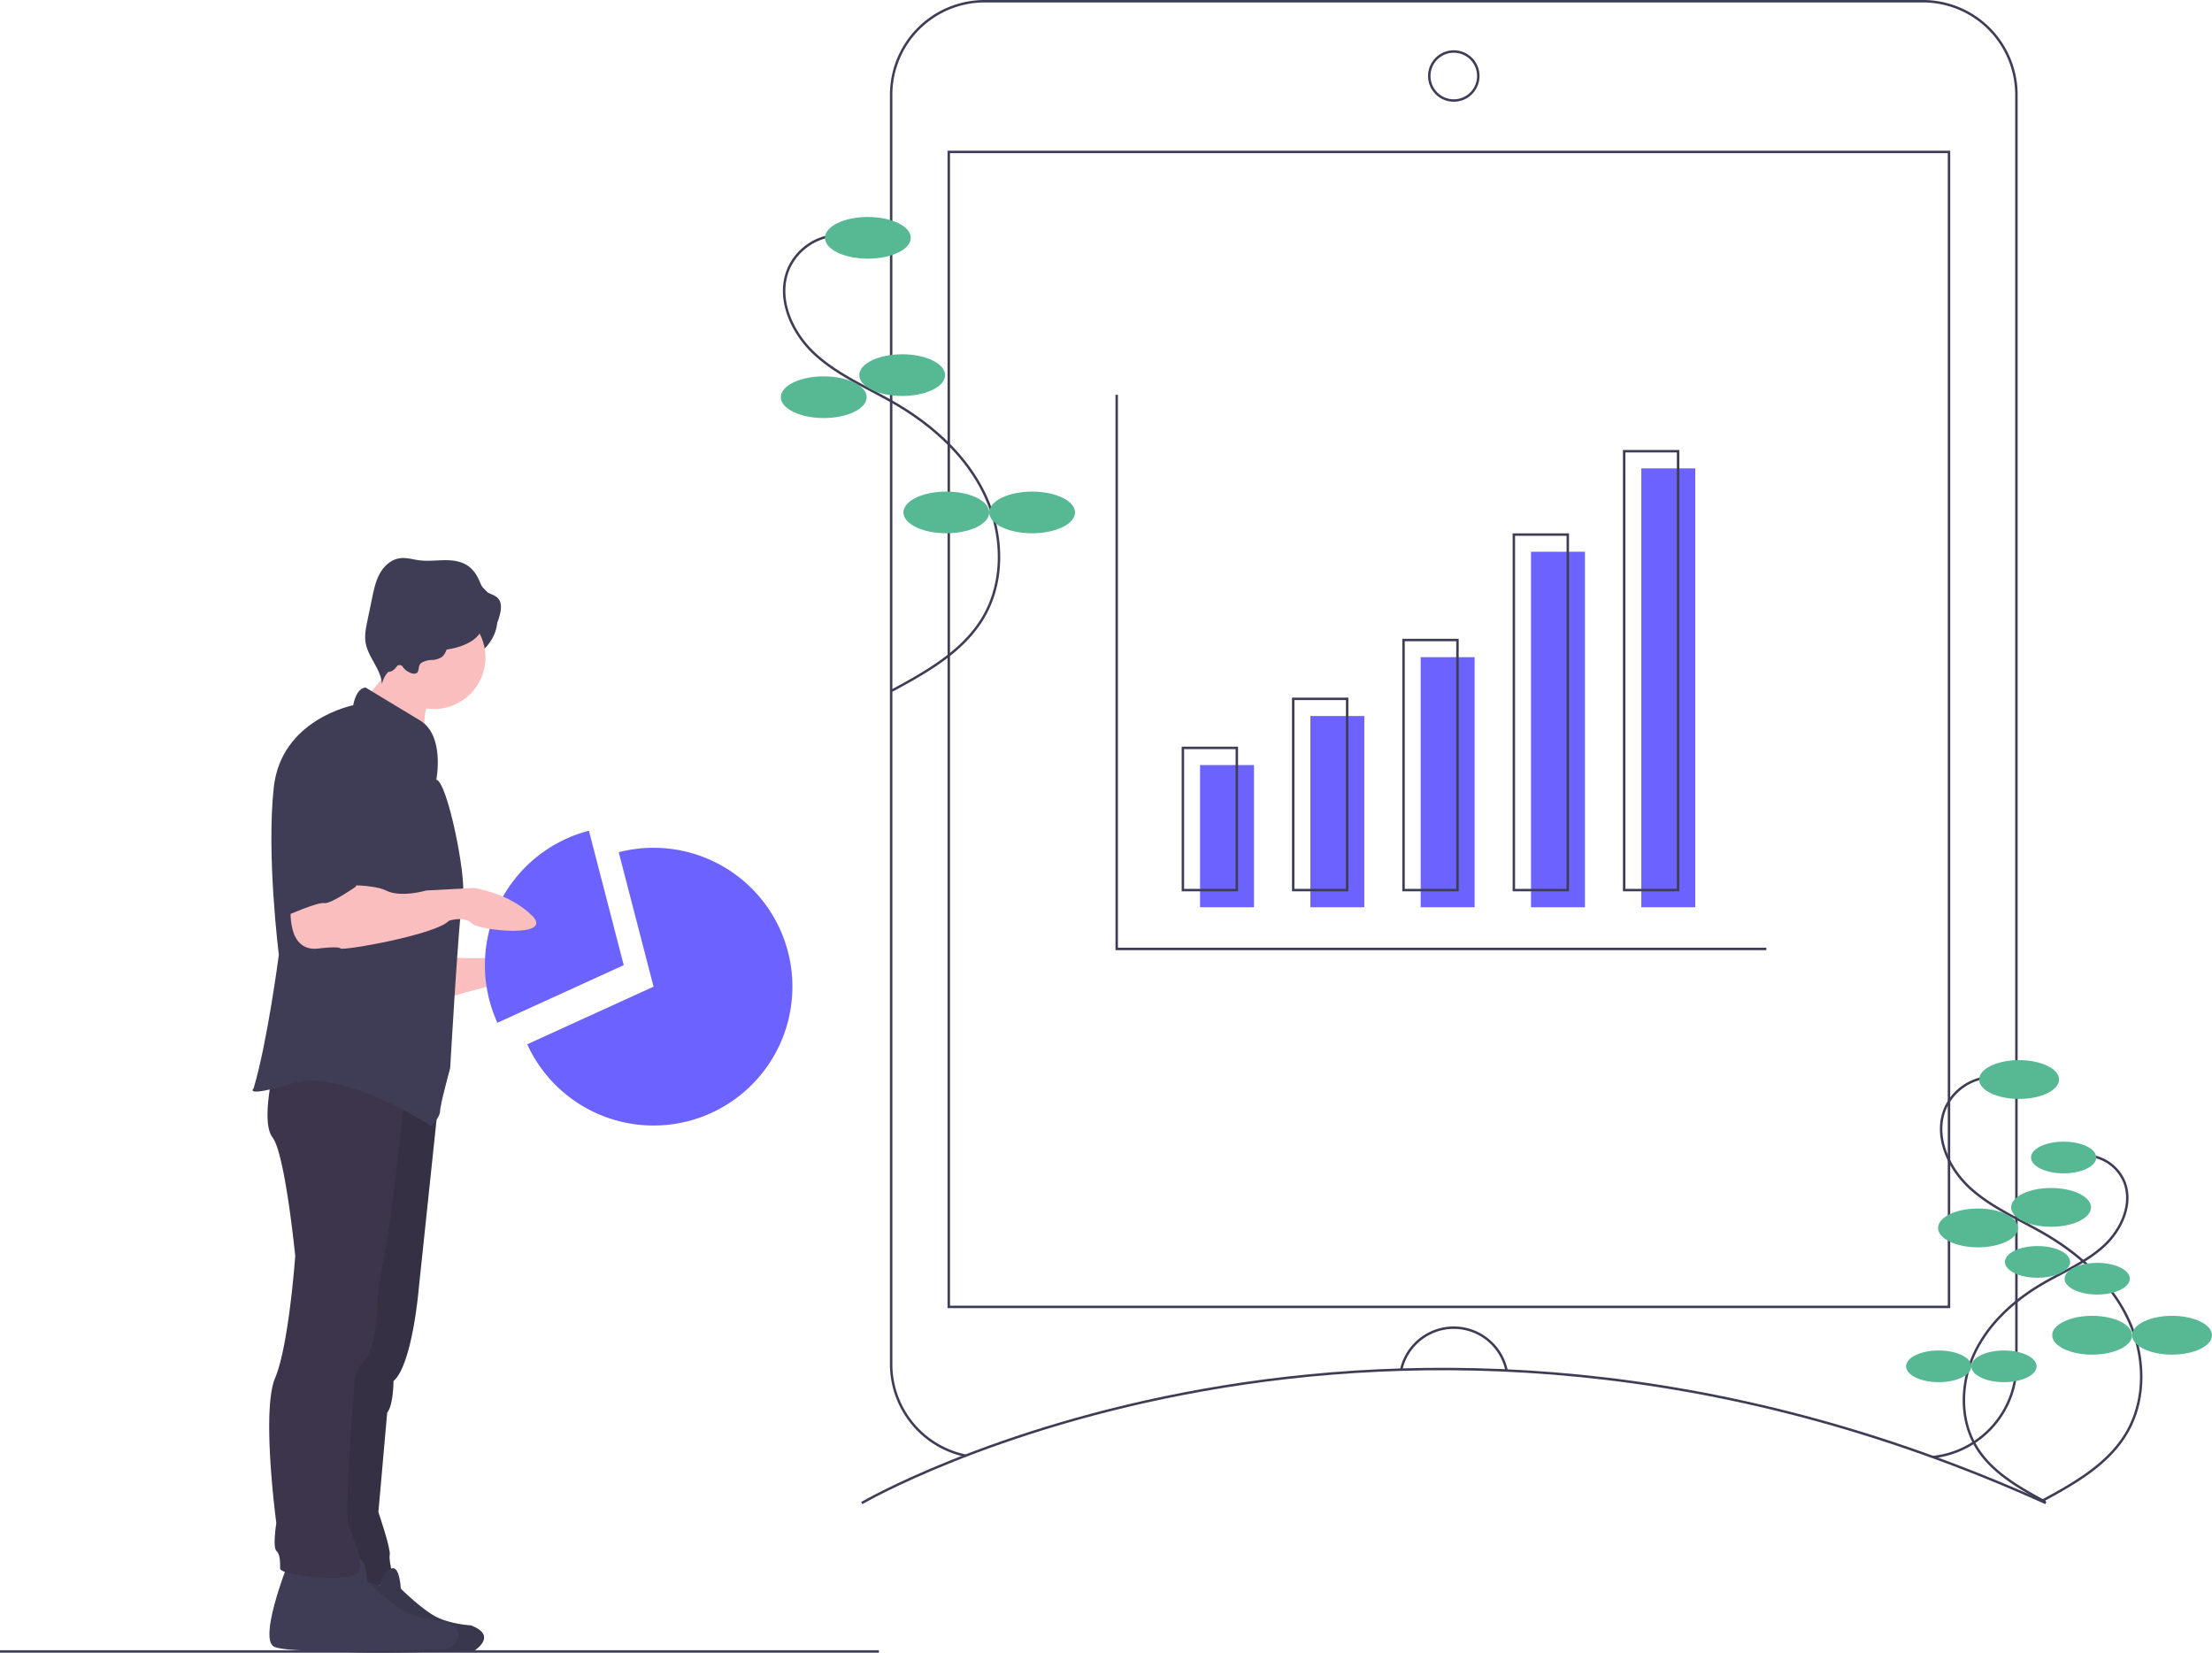 <svg xmlns="http://www.w3.org/2000/svg" id="ba354ced-3c01-45f5-bde9-1adf156d6856" width="902.289" height="674.064" data-name="Layer 1" viewBox="0 0 902.289 674.064"><title>metrics</title><path fill="#fbbebe" d="M330.435,503.164s23.127,1.542,27.238-1.542,21.585,4.111,23.127,8.223-24.668,4.625-28.78,4.625-23.641,6.167-23.641,6.167Z" transform="translate(-148.856 -112.731)"/><path fill="#6c63ff" d="M389.077,451.551a56.628,56.628,0,0,0-37.317,78.332l51.525-23.506Z" transform="translate(-148.856 -112.731)"/><path fill="#6c63ff" d="M415.444,515.149l-51.525,23.506a56.636,56.636,0,1,0,37.317-78.332Z" transform="translate(-148.856 -112.731)"/><path fill="#3c354c" d="M327.837,560.752l-8.195,77.755s-2.57,30.836-10.279,37.517c0,0,0,9.765-2.57,12.848l-3.597,40.6s5.139,14.904,4.625,17.473,2.056,10.792,1.542,11.82-24.668,0-24.668,0l5.139-82.742,15.932-115.119Z" transform="translate(-148.856 -112.731)"/><path d="M327.837,560.752l-8.195,77.755s-2.57,30.836-10.279,37.517c0,0,0,9.765-2.57,12.848l-3.597,40.6s5.139,14.904,4.625,17.473,2.056,10.792,1.542,11.82-24.668,0-24.668,0l5.139-82.742,15.932-115.119Z" opacity=".1" transform="translate(-148.856 -112.731)"/><line x2="358.509" y1="673.564" y2="673.564" fill="none" stroke="#3f3d56" stroke-miterlimit="10"/><path fill="none" stroke="#3f3d56" stroke-miterlimit="10" d="M500.365,725.763s211-123,483,0" transform="translate(-148.856 -112.731)"/><path fill="none" stroke="#3f3d56" stroke-miterlimit="10" d="M542.82,706.456a38.155,38.155,0,0,1-30.455-37.367V151.373a38.142,38.142,0,0,1,38.142-38.142H933.223a38.142,38.142,0,0,1,38.142,38.142V669.089a38.147,38.147,0,0,1-34.033,37.923" transform="translate(-148.856 -112.731)"/><rect width="408" height="471.059" x="387.009" y="61.971" fill="none" stroke="#3f3d56" stroke-miterlimit="10"/><circle cx="593.009" cy="31" r="10" fill="none" stroke="#3f3d56" stroke-miterlimit="10"/><path fill="none" stroke="#3f3d56" stroke-miterlimit="10" d="M720.408,671.349a22.006,22.006,0,0,1,42.99.356" transform="translate(-148.856 -112.731)"/><path fill="none" stroke="#3f3d56" stroke-miterlimit="10" d="M490.245,208.688a22.982,22.982,0,0,0-19.81,13.851c-4.954,11.974,1.424,26.039,10.999,34.77s21.874,13.722,33.048,20.282c15.01,8.811,28.497,21.043,36.007,36.744s8.309,35.15-.519,50.15c-8.194,13.922-23.093,22.255-37.302,29.94" transform="translate(-148.856 -112.731)"/><ellipse cx="354.009" cy="97" fill="#57b894" rx="17.5" ry="8.5"/><ellipse cx="368.009" cy="153" fill="#57b894" rx="17.5" ry="8.5"/><ellipse cx="336.009" cy="162" fill="#57b894" rx="17.5" ry="8.5"/><ellipse cx="386.009" cy="209" fill="#57b894" rx="17.5" ry="8.5"/><ellipse cx="421.009" cy="209" fill="#57b894" rx="17.5" ry="8.5"/><path fill="none" stroke="#3f3d56" stroke-miterlimit="10" d="M960.708,552.054a21.401,21.401,0,0,0-18.447,12.898c-4.613,11.15,1.326,24.247,10.242,32.378s20.369,12.778,30.774,18.887c13.977,8.205,26.536,19.595,33.529,34.216s7.737,32.731-.483,46.699c-7.63,12.964-21.504,20.724-34.736,27.88" transform="translate(-148.856 -112.731)"/><ellipse cx="823.603" cy="440.294" fill="#57b894" rx="16.296" ry="7.915"/><ellipse cx="836.64" cy="492.44" fill="#57b894" rx="16.296" ry="7.915"/><ellipse cx="806.842" cy="500.821" fill="#57b894" rx="16.296" ry="7.915"/><ellipse cx="853.401" cy="544.587" fill="#57b894" rx="16.296" ry="7.915"/><ellipse cx="885.993" cy="544.587" fill="#57b894" rx="16.296" ry="7.915"/><path fill="none" stroke="#3f3d56" stroke-miterlimit="10" d="M1000.221,584.033a17.477,17.477,0,0,1,15.065,10.533c3.767,9.106-1.083,19.802-8.364,26.442s-16.634,10.435-25.132,15.424c-11.414,6.701-21.671,16.003-27.382,27.943s-6.319,26.731.395,38.138c6.231,10.588,17.561,16.924,28.367,22.768" transform="translate(-148.856 -112.731)"/><ellipse cx="841.769" cy="472.095" fill="#57b894" rx="13.308" ry="6.464"/><ellipse cx="831.123" cy="514.681" fill="#57b894" rx="13.308" ry="6.464"/><ellipse cx="855.458" cy="521.526" fill="#57b894" rx="13.308" ry="6.464"/><ellipse cx="817.434" cy="557.268" fill="#57b894" rx="13.308" ry="6.464"/><ellipse cx="790.817" cy="557.268" fill="#57b894" rx="13.308" ry="6.464"/><polyline fill="none" stroke="#3f3d56" stroke-miterlimit="10" points="455.509 161.032 455.509 387.032 720.509 387.032"/><rect width="22" height="58" x="489.509" y="312.032" fill="#6c63ff"/><rect width="22" height="78" x="534.509" y="292.032" fill="#6c63ff"/><rect width="22" height="102" x="579.509" y="268.032" fill="#6c63ff"/><rect width="22" height="145" x="624.509" y="225.032" fill="#6c63ff"/><rect width="22" height="179" x="669.509" y="191.032" fill="#6c63ff"/><rect width="22" height="58" x="482.509" y="305.032" fill="none" stroke="#3f3d56" stroke-miterlimit="10"/><rect width="22" height="78" x="527.509" y="285.032" fill="none" stroke="#3f3d56" stroke-miterlimit="10"/><rect width="22" height="102" x="572.509" y="261.032" fill="none" stroke="#3f3d56" stroke-miterlimit="10"/><rect width="22" height="145" x="617.509" y="218.032" fill="none" stroke="#3f3d56" stroke-miterlimit="10"/><rect width="22" height="179" x="662.509" y="184.032" fill="none" stroke="#3f3d56" stroke-miterlimit="10"/><ellipse cx="177.211" cy="252.444" fill="#3f3d56" rx="25.696" ry="20.043"/><path fill="#3f3d56" d="M282.812,754.562s-10.778,27.179-5.155,30.459,64.668.937,64.668.937,9.841-6.092-1.406-10.309c0,0-9.372-.469-15.464-4.217s-13.121-10.778-13.121-10.778-.469-10.309-4.217-7.966a9.63,9.63,0,0,0-4.217,6.561Z" transform="translate(-148.856 -112.731)"/><path d="M282.812,754.562s-10.778,27.179-5.155,30.459,64.668.937,64.668.937,9.841-6.092-1.406-10.309c0,0-9.372-.469-15.464-4.217s-13.121-10.778-13.121-10.778-.469-10.309-4.217-7.966a9.63,9.63,0,0,0-4.217,6.561Z" opacity=".1" transform="translate(-148.856 -112.731)"/><path fill="#3f3d56" d="M266.194,750.876s-11.82,29.808-5.653,33.405,70.922,1.028,70.922,1.028,10.792-6.681-1.542-11.306c0,0-10.279-.514-16.96-4.625s-14.39-11.82-14.39-11.82-.514-11.306-4.625-8.737a10.562,10.562,0,0,0-4.625,7.195Z" transform="translate(-148.856 -112.731)"/><path fill="#3c354c" d="M313.989,559.696s-5.653,52.934-8.223,64.241a146.169,146.169,0,0,0-3.084,22.613s-.514,16.446-5.139,21.071a13.891,13.891,0,0,0-4.111,10.279s-4.625,51.906-2.056,58.074,6.058,14.179,3.488,18.291-31.754,1.239-31.754-1.845,0-5.653-1.542-7.195,0-11.306,0-11.306-6.167-45.739-.514-59.101,8.223-49.851,8.223-49.851-4.111-41.628-9.251-48.309,1.028-30.322,1.028-30.322Z" transform="translate(-148.856 -112.731)"/><path fill="#fbbebe" d="M299.52,395.312c.597,1.361,2.028,2.119,3.329,2.836,7.545,4.157,13.861,10.184,20.084,16.141a23.578,23.578,0,0,1,.936-15.945c.743-1.72,1.717-3.57,1.186-5.367a6.682,6.682,0,0,0-2.606-3.118,80.803,80.803,0,0,0-7.948-5.422c-1.924-1.151-5.881-4.216-8.089-3.883-.116,2.984-.176,5.651-1.483,8.44C304.619,389.656,299.748,395.832,299.52,395.312Z" transform="translate(-148.856 -112.731)"/><circle cx="176.954" cy="268.119" r="21.071" fill="#fbbebe"/><path fill="#3f3d56" d="M326.837,430.701s3.597-17.987-6.681-24.155S298.057,393.184,298.057,393.184s-3.597-.514-5.139,7.195c0,0-29.294,5.653-32.377,33.405s2.056,68.352,2.056,68.352-4.625,35.461-10.279,54.476c0,0-4.625,4.111,15.932-2.056s56.532,17.473,56.532,17.473,3.597-3.597,3.597-6.167,4.111-17.473,4.111-17.473,3.597-63.213,5.139-70.408S331.462,431.728,326.837,430.701Z" transform="translate(-148.856 -112.731)"/><path fill="#3f3d56" d="M320.843,383.02a8.787,8.787,0,0,1,4.133-1.101,7.864,7.864,0,0,0,4.088-1.218c1.99-1.528,2.136-4.481,3.592-6.525,2.108-2.959,6.314-3.315,9.943-3.167,2.22.091,4.611.223,6.481-.978,1.919-1.233,2.789-3.555,3.436-5.743.765-2.587,1.26-5.75-.636-7.668-1.317-1.332-3.396-1.596-4.859-2.766-1.517-1.213-2.141-3.187-2.966-4.946a13.366,13.366,0,0,0-4.304-5.391c-2.76-1.917-6.285-2.347-9.645-2.312s-6.735.478-10.07.065c-2.732-.338-5.457-1.247-8.181-.844-3.471.513-6.342,3.132-8.052,6.195s-2.444,6.56-3.155,9.995l-1.935,9.344c-.6,2.898-1.203,5.873-.74,8.796.96,6.059,6.319,10.876,6.688,17a10.436,10.436,0,0,1,6.37-7.574,1.993,1.993,0,0,1,1.298-.157c.532.17.844.702,1.18,1.149.88,1.17,3.646,2.946,5.213,2.116C320.127,386.548,319.08,384.216,320.843,383.02Z" transform="translate(-148.856 -112.731)"/><path fill="#fbbebe" d="M267.736,479.01s-3.597,22.613,11.306,20.557c0,0,7.709-1.028,8.737,0s39.058-5.653,44.198-11.306c0,0,6.167-2.056,9.251,1.028s33.919,6.167,24.668-3.084-23.641-11.306-23.641-11.306L322.726,475.926s-10.279,3.084-16.446,0-23.641-2.056-23.641-2.056Z" transform="translate(-148.856 -112.731)"/><path fill="#3f3d56" d="M288.807,407.574S265.68,410.144,265.68,443.549v42.656s12.848-5.653,15.418-5.139,12.848-6.681,12.848-6.681,11.82-27.752,10.792-35.461S304.224,408.602,288.807,407.574Z" transform="translate(-148.856 -112.731)"/><ellipse cx="176.954" cy="255.014" fill="#3f3d56" rx="19.786" ry="10.279"/><ellipse cx="158.452" cy="256.813" fill="#3f3d56" rx="6.938" ry="17.217"/></svg>